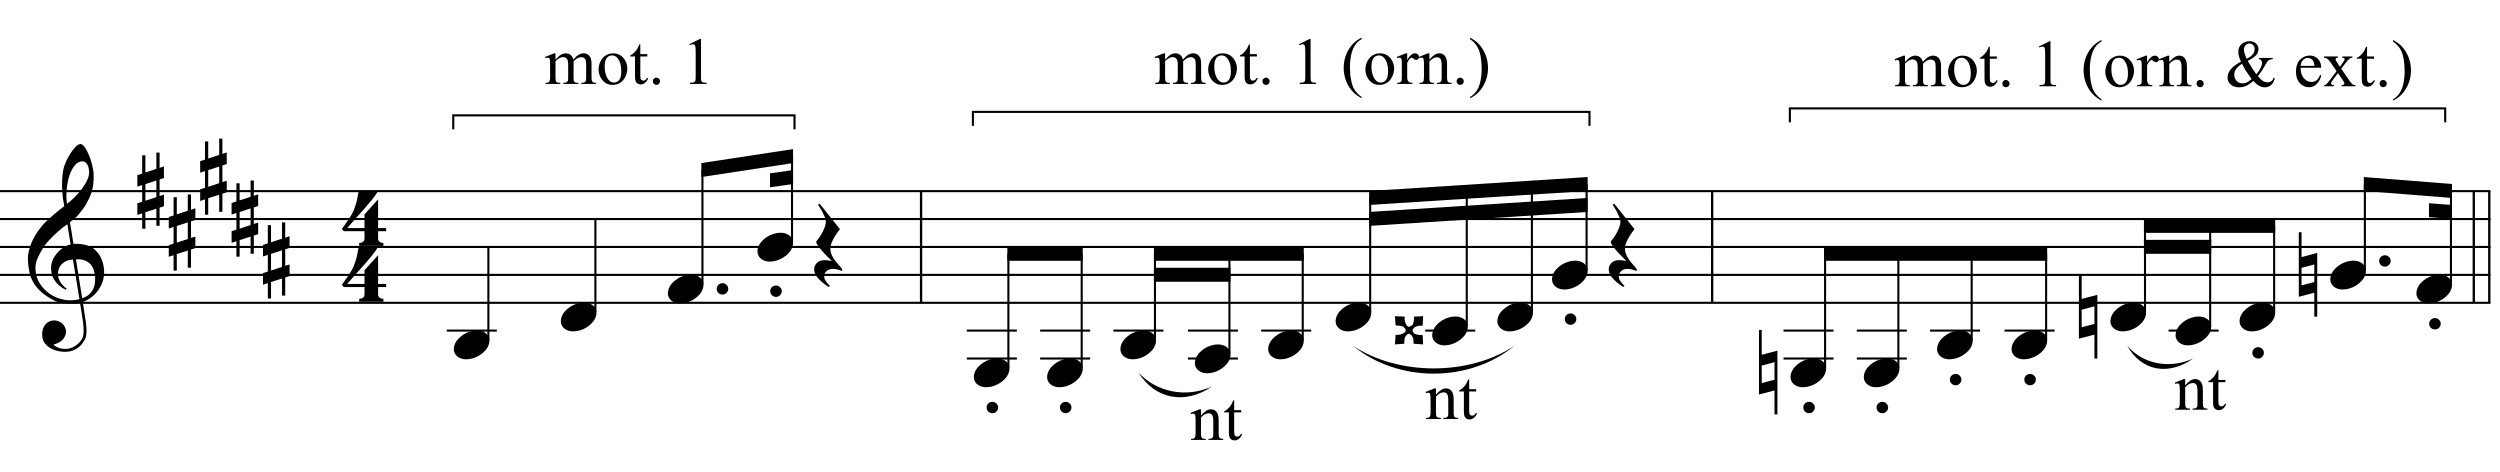 <?xml version="1.0" encoding="UTF-8"?>
<svg xmlns="http://www.w3.org/2000/svg" xmlns:xlink="http://www.w3.org/1999/xlink" width="413pt" height="78pt" viewBox="0 0 413 78" version="1.1">
<defs>
<g>
<symbol overflow="visible" id="glyph0-0">
<path style="stroke:none;" d=""/>
</symbol>
<symbol overflow="visible" id="glyph0-1">
<path style="stroke:none;" d="M 8.594 4.656 C 8.25 4.719 7.883 4.754 7.5 4.766 C 7.113 4.773 6.734 4.766 6.359 4.734 C 5.992 4.703 5.656 4.656 5.344 4.594 C 5.031 4.539 4.773 4.469 4.578 4.375 C 3.629 3.914 2.863 3.43 2.281 2.922 C 1.695 2.41 1.242 1.879 0.922 1.328 C 0.598 0.773 0.375 0.207 0.25 -0.375 C 0.125 -0.957 0.039 -1.547 0 -2.141 C -0.051 -2.773 0.004 -3.41 0.172 -4.047 C 0.336 -4.691 0.566 -5.305 0.859 -5.891 C 1.148 -6.473 1.484 -7.008 1.859 -7.5 C 2.234 -8 2.609 -8.43 2.984 -8.797 C 3.43 -9.211 3.895 -9.629 4.375 -10.047 C 4.863 -10.461 5.398 -10.883 5.984 -11.312 C 5.961 -11.469 5.941 -11.609 5.922 -11.734 C 5.91 -11.859 5.891 -11.984 5.859 -12.109 C 5.836 -12.242 5.812 -12.391 5.781 -12.547 C 5.75 -12.703 5.727 -12.898 5.719 -13.141 C 5.719 -13.234 5.703 -13.41 5.672 -13.672 C 5.648 -13.941 5.633 -14.266 5.625 -14.641 C 5.625 -15.016 5.633 -15.441 5.656 -15.922 C 5.688 -16.398 5.75 -16.898 5.844 -17.422 C 5.906 -17.723 6.035 -18.109 6.234 -18.578 C 6.441 -19.055 6.68 -19.516 6.953 -19.953 C 7.234 -20.398 7.523 -20.785 7.828 -21.109 C 8.141 -21.43 8.43 -21.594 8.703 -21.594 C 8.836 -21.594 8.984 -21.508 9.141 -21.344 C 9.305 -21.176 9.469 -20.953 9.625 -20.672 C 9.781 -20.398 9.93 -20.086 10.078 -19.734 C 10.223 -19.379 10.348 -19.02 10.453 -18.656 C 10.566 -18.289 10.656 -17.926 10.719 -17.562 C 10.789 -17.207 10.832 -16.895 10.844 -16.625 C 10.863 -15.988 10.844 -15.426 10.781 -14.938 C 10.719 -14.445 10.625 -14.008 10.5 -13.625 C 10.375 -13.238 10.227 -12.879 10.062 -12.547 C 9.895 -12.223 9.723 -11.895 9.547 -11.562 C 9.348 -11.238 9.145 -10.945 8.938 -10.688 C 8.738 -10.438 8.535 -10.18 8.328 -9.922 C 8.098 -9.648 7.863 -9.426 7.625 -9.25 C 7.383 -9.07 7.148 -8.879 6.922 -8.672 C 7.035 -8.047 7.133 -7.477 7.219 -6.969 C 7.25 -6.75 7.281 -6.535 7.312 -6.328 C 7.352 -6.117 7.383 -5.926 7.406 -5.75 C 7.438 -5.57 7.461 -5.422 7.484 -5.297 C 7.516 -5.18 7.531 -5.113 7.531 -5.094 C 7.82 -5.125 8.125 -5.125 8.438 -5.094 C 8.75 -5.07 9.051 -5.031 9.344 -4.969 C 9.633 -4.906 9.895 -4.82 10.125 -4.719 C 10.352 -4.625 10.535 -4.535 10.672 -4.453 C 11.328 -3.953 11.797 -3.383 12.078 -2.75 C 12.359 -2.125 12.52 -1.477 12.562 -0.812 C 12.602 -0.289 12.562 0.227 12.438 0.75 C 12.312 1.27 12.102 1.766 11.812 2.234 C 11.531 2.711 11.156 3.148 10.688 3.547 C 10.227 3.941 9.688 4.266 9.062 4.516 C 9.133 5.023 9.203 5.492 9.266 5.922 C 9.328 6.297 9.379 6.656 9.422 7 C 9.473 7.352 9.516 7.598 9.547 7.734 C 9.648 8.473 9.688 9.078 9.656 9.547 C 9.633 10.023 9.547 10.41 9.391 10.703 C 9.254 10.953 9.098 11.191 8.922 11.422 C 8.742 11.648 8.531 11.859 8.281 12.047 C 8.039 12.234 7.754 12.391 7.422 12.516 C 7.098 12.641 6.727 12.711 6.312 12.734 C 5.988 12.754 5.602 12.723 5.156 12.641 C 4.719 12.566 4.297 12.426 3.891 12.219 C 3.484 12.02 3.133 11.75 2.844 11.406 C 2.551 11.062 2.383 10.633 2.344 10.125 C 2.32 9.832 2.336 9.535 2.391 9.234 C 2.453 8.93 2.562 8.66 2.719 8.422 C 2.875 8.18 3.078 7.977 3.328 7.812 C 3.578 7.656 3.891 7.566 4.266 7.547 C 4.484 7.535 4.707 7.566 4.938 7.641 C 5.164 7.723 5.379 7.836 5.578 7.984 C 5.773 8.141 5.93 8.328 6.047 8.547 C 6.172 8.766 6.25 9.004 6.281 9.266 C 6.312 9.723 6.164 10.16 5.844 10.578 C 5.531 11.004 4.988 11.32 4.219 11.531 C 4.344 11.707 4.578 11.867 4.922 12.016 C 5.266 12.172 5.695 12.25 6.219 12.25 C 6.758 12.25 7.281 12.086 7.781 11.766 C 8.281 11.453 8.664 11.055 8.938 10.578 C 9.102 10.254 9.188 9.836 9.188 9.328 C 9.188 8.816 9.156 8.301 9.094 7.781 C 9.07 7.695 9.035 7.484 8.984 7.141 C 8.93 6.805 8.879 6.457 8.828 6.094 C 8.766 5.656 8.688 5.176 8.594 4.656 Z M 8.984 -18.734 C 8.504 -18.734 8.082 -18.508 7.719 -18.062 C 7.352 -17.613 7.055 -17.039 6.828 -16.344 C 6.609 -15.656 6.461 -14.898 6.391 -14.078 C 6.316 -13.254 6.332 -12.461 6.438 -11.703 C 6.844 -12.004 7.266 -12.375 7.703 -12.812 C 8.148 -13.25 8.555 -13.711 8.922 -14.203 C 9.285 -14.703 9.582 -15.203 9.812 -15.703 C 10.039 -16.203 10.133 -16.68 10.094 -17.141 C 10.082 -17.285 10.055 -17.453 10.016 -17.641 C 9.984 -17.828 9.922 -18 9.828 -18.156 C 9.742 -18.312 9.633 -18.445 9.5 -18.562 C 9.363 -18.676 9.191 -18.734 8.984 -18.734 Z M 8.953 3.891 C 9.484 3.703 9.895 3.461 10.188 3.172 C 10.477 2.879 10.691 2.562 10.828 2.219 C 10.973 1.875 11.055 1.531 11.078 1.188 C 11.098 0.844 11.102 0.535 11.094 0.266 C 11.062 0.035 11.004 -0.238 10.922 -0.562 C 10.848 -0.895 10.703 -1.219 10.484 -1.531 C 10.266 -1.844 9.953 -2.098 9.547 -2.297 C 9.141 -2.504 8.598 -2.586 7.922 -2.547 Z M 7.438 -2.516 C 6.938 -2.484 6.52 -2.379 6.188 -2.203 C 5.863 -2.023 5.602 -1.812 5.406 -1.562 C 5.219 -1.312 5.086 -1.039 5.016 -0.75 C 4.953 -0.469 4.93 -0.219 4.953 0 C 4.961 0.219 5.008 0.441 5.094 0.672 C 5.176 0.91 5.285 1.129 5.422 1.328 C 5.566 1.535 5.723 1.723 5.891 1.891 C 6.055 2.055 6.227 2.18 6.406 2.266 C 6.375 2.297 6.348 2.316 6.328 2.328 C 6.316 2.348 6.301 2.375 6.281 2.406 C 6.25 2.426 6.227 2.445 6.219 2.469 C 5.832 2.289 5.492 2.07 5.203 1.812 C 4.922 1.562 4.738 1.379 4.656 1.266 C 4.52 1.086 4.398 0.922 4.297 0.766 C 4.203 0.617 4.125 0.461 4.062 0.297 C 4 0.141 3.945 -0.035 3.906 -0.234 C 3.863 -0.43 3.832 -0.664 3.812 -0.938 C 3.789 -1.195 3.812 -1.473 3.875 -1.766 C 3.938 -2.055 4.035 -2.348 4.172 -2.641 C 4.316 -2.93 4.504 -3.211 4.734 -3.484 C 4.961 -3.766 5.227 -4.031 5.531 -4.281 C 5.695 -4.406 5.844 -4.504 5.969 -4.578 C 6.094 -4.648 6.211 -4.711 6.328 -4.766 C 6.441 -4.828 6.555 -4.875 6.672 -4.906 C 6.785 -4.938 6.91 -4.969 7.047 -5 L 6.5 -8.344 C 6.352 -8.258 6.113 -8.086 5.781 -7.828 C 5.445 -7.566 5.082 -7.254 4.688 -6.891 C 4.289 -6.535 3.898 -6.148 3.516 -5.734 C 3.129 -5.328 2.812 -4.938 2.562 -4.562 C 2.125 -3.852 1.781 -3.203 1.531 -2.609 C 1.281 -2.023 1.188 -1.391 1.25 -0.703 C 1.301 0.078 1.539 0.801 1.969 1.469 C 2.395 2.133 2.938 2.695 3.594 3.156 C 4.258 3.613 5.016 3.93 5.859 4.109 C 6.711 4.285 7.594 4.266 8.5 4.047 C 8.312 2.828 8.133 1.738 7.969 0.781 C 7.895 0.375 7.828 -0.023 7.766 -0.422 C 7.703 -0.816 7.645 -1.164 7.594 -1.469 C 7.539 -1.781 7.5 -2.031 7.469 -2.219 C 7.445 -2.414 7.438 -2.516 7.438 -2.516 Z M 7.438 -2.516 "/>
</symbol>
<symbol overflow="visible" id="glyph0-2">
<path style="stroke:none;" d="M 1.328 -1.141 L 1.328 1.609 L 3.141 1.016 L 3.141 -1.734 Z M 0.797 -2.875 L 0.797 -5.891 L 1.328 -5.891 L 1.328 -3.062 L 3.141 -3.656 L 3.141 -6.344 L 3.672 -6.344 L 3.672 -3.812 L 4.391 -4.062 L 4.391 -2.141 L 3.672 -1.906 L 3.672 0.828 L 4.391 0.609 L 4.391 2.516 L 3.672 2.75 L 3.672 5.75 L 3.141 5.75 L 3.141 2.922 L 1.328 3.5 L 1.328 6.234 L 0.797 6.234 L 0.797 3.688 L 0 3.953 L 0 2.031 L 0.797 1.766 L 0.797 -0.984 L 0 -0.719 L 0 -2.625 Z M 0.797 -2.875 "/>
</symbol>
<symbol overflow="visible" id="glyph0-3">
<path style="stroke:none;" d="M 6.141 2.031 L 6.141 3.25 C 6.141 3.438 6.18 3.578 6.266 3.672 C 6.359 3.766 6.457 3.836 6.562 3.891 C 6.695 3.941 6.848 3.969 7.016 3.969 L 7.016 4.453 L 3.016 4.453 L 3.016 3.969 C 3.172 3.969 3.316 3.941 3.453 3.891 C 3.555 3.859 3.656 3.797 3.75 3.703 C 3.844 3.609 3.891 3.469 3.891 3.281 L 3.891 2.031 L 0.484 2.031 L 0.141 1.672 C 0.516 1.172 0.828 0.734 1.078 0.359 C 1.336 -0.016 1.555 -0.359 1.734 -0.672 C 1.922 -0.992 2.066 -1.297 2.172 -1.578 C 2.285 -1.859 2.383 -2.145 2.469 -2.438 C 2.562 -2.727 2.641 -3.051 2.703 -3.406 C 2.773 -3.758 2.852 -4.16 2.938 -4.609 L 6.125 -4.609 C 5.938 -4.254 5.648 -3.832 5.266 -3.344 C 4.879 -2.863 4.445 -2.348 3.969 -1.797 C 3.488 -1.254 2.988 -0.695 2.469 -0.125 C 1.957 0.445 1.477 0.992 1.031 1.516 L 3.891 1.516 L 3.891 -0.75 L 6.141 -3.234 L 6.141 1.516 L 7.469 1.516 L 7.469 2.031 Z M 6.141 2.031 "/>
</symbol>
<symbol overflow="visible" id="glyph0-4">
<path style="stroke:none;" d="M 0.141 0.016 C 0.266 -0.316 0.453 -0.625 0.703 -0.906 C 0.961 -1.188 1.254 -1.43 1.578 -1.641 C 1.91 -1.859 2.27 -2.023 2.656 -2.141 C 3.039 -2.266 3.426 -2.328 3.812 -2.328 C 4.207 -2.328 4.551 -2.258 4.844 -2.125 C 5.145 -2 5.379 -1.828 5.547 -1.609 C 5.723 -1.398 5.832 -1.148 5.875 -0.859 C 5.914 -0.566 5.875 -0.254 5.75 0.078 C 5.633 0.41 5.445 0.719 5.188 1 C 4.926 1.289 4.629 1.539 4.297 1.75 C 3.961 1.969 3.602 2.133 3.219 2.25 C 2.832 2.375 2.445 2.438 2.062 2.438 C 1.664 2.438 1.32 2.367 1.031 2.234 C 0.75 2.109 0.52 1.938 0.344 1.719 C 0.164 1.5 0.055 1.242 0.016 0.953 C -0.016 0.66 0.023 0.348 0.141 0.016 Z M 0.141 0.016 "/>
</symbol>
<symbol overflow="visible" id="glyph0-5">
<path style="stroke:none;" d="M 0.578 -0.375 C 0.578 -0.625 0.664 -0.836 0.844 -1.016 C 1.031 -1.203 1.258 -1.297 1.531 -1.297 C 1.801 -1.297 2.023 -1.203 2.203 -1.016 C 2.391 -0.836 2.484 -0.625 2.484 -0.375 C 2.484 -0.113 2.391 0.109 2.203 0.297 C 2.023 0.484 1.801 0.578 1.531 0.578 C 1.258 0.578 1.031 0.484 0.844 0.297 C 0.664 0.109 0.578 -0.113 0.578 -0.375 Z M 0.578 -0.375 "/>
</symbol>
<symbol overflow="visible" id="glyph0-6">
<path style="stroke:none;" d="M 4.75 4 C 4.426 3.863 4.141 3.77 3.891 3.719 C 3.648 3.664 3.43 3.641 3.234 3.641 C 2.836 3.641 2.5 3.754 2.219 3.984 C 1.945 4.223 1.812 4.555 1.812 4.984 C 1.812 5.117 1.852 5.27 1.938 5.438 C 2.031 5.613 2.141 5.773 2.266 5.922 C 2.398 6.098 2.562 6.27 2.75 6.438 L 2.531 6.625 C 2.125 6.375 1.754 6.102 1.422 5.812 C 1.141 5.562 0.867 5.281 0.609 4.969 C 0.359 4.656 0.211 4.328 0.172 3.984 C 0.129 3.773 0.133 3.566 0.188 3.359 C 0.25 3.148 0.344 2.961 0.469 2.797 C 0.602 2.629 0.77 2.492 0.969 2.391 C 1.164 2.285 1.395 2.223 1.656 2.203 C 1.758 2.203 1.879 2.203 2.016 2.203 C 2.148 2.211 2.281 2.223 2.406 2.234 C 2.539 2.254 2.664 2.273 2.781 2.297 C 2.895 2.316 2.988 2.332 3.062 2.344 C 2.176 1.477 1.508 0.766 1.062 0.203 C 0.613 -0.359 0.426 -0.727 0.5 -0.906 C 0.582 -1.008 0.711 -1.176 0.891 -1.406 C 1.066 -1.633 1.238 -1.898 1.406 -2.203 C 1.582 -2.516 1.738 -2.844 1.875 -3.188 C 2.008 -3.531 2.078 -3.867 2.078 -4.203 C 2.078 -4.41 2.008 -4.672 1.875 -4.984 C 1.738 -5.305 1.594 -5.613 1.438 -5.906 C 1.238 -6.238 1.023 -6.586 0.797 -6.953 L 1.047 -7.141 L 4.406 -2.922 C 4.102 -2.547 3.836 -2.172 3.609 -1.797 C 3.398 -1.473 3.219 -1.125 3.062 -0.75 C 2.906 -0.375 2.828 -0.02 2.828 0.312 C 2.828 0.551 2.859 0.773 2.922 0.984 C 2.992 1.203 3.078 1.406 3.172 1.594 C 3.273 1.781 3.383 1.957 3.5 2.125 C 3.625 2.289 3.738 2.438 3.844 2.562 C 3.883 2.633 3.961 2.727 4.078 2.844 C 4.191 2.969 4.297 3.086 4.391 3.203 C 4.492 3.316 4.582 3.422 4.656 3.516 C 4.738 3.617 4.781 3.68 4.781 3.703 Z M 4.75 4 "/>
</symbol>
<symbol overflow="visible" id="glyph0-7">
<path style="stroke:none;" d="M 2.438 -0.641 C 2.52 -0.68 2.617 -0.738 2.734 -0.812 C 2.859 -0.883 2.941 -0.969 2.984 -1.062 C 3.023 -1.176 3.055 -1.301 3.078 -1.438 C 3.109 -1.57 3.129 -1.703 3.141 -1.828 C 3.148 -1.953 3.156 -2.055 3.156 -2.141 C 3.156 -2.223 3.156 -2.281 3.156 -2.312 L 4.656 -2.375 L 4.578 -0.812 C 4.555 -0.82 4.414 -0.82 4.156 -0.812 C 3.906 -0.812 3.641 -0.742 3.359 -0.609 C 3.211 -0.535 3.125 -0.461 3.094 -0.391 C 3.07 -0.328 3.016 -0.242 2.922 -0.141 L 2.922 0.125 C 2.961 0.195 3.02 0.281 3.094 0.375 C 3.164 0.469 3.254 0.535 3.359 0.578 C 3.473 0.617 3.594 0.648 3.719 0.672 C 3.844 0.703 3.969 0.719 4.094 0.719 C 4.219 0.727 4.32 0.734 4.406 0.734 C 4.5 0.734 4.555 0.734 4.578 0.734 L 4.656 2.281 L 3.078 2.172 C 3.066 2.023 3.062 1.906 3.062 1.812 C 3.062 1.719 3.062 1.633 3.062 1.562 C 3.062 1.488 3.047 1.41 3.016 1.328 C 2.992 1.254 2.953 1.148 2.891 1.016 C 2.816 0.867 2.75 0.773 2.688 0.734 C 2.633 0.691 2.551 0.625 2.438 0.531 L 2.172 0.531 C 2.098 0.582 2.016 0.648 1.922 0.734 C 1.836 0.828 1.77 0.922 1.719 1.016 C 1.664 1.109 1.625 1.219 1.594 1.344 C 1.57 1.477 1.555 1.602 1.547 1.719 C 1.547 1.844 1.547 1.945 1.547 2.031 C 1.547 2.113 1.547 2.16 1.547 2.172 L 0 2.281 L 0.109 0.703 C 0.129 0.711 0.258 0.711 0.5 0.703 C 0.75 0.703 1.016 0.633 1.297 0.5 C 1.43 0.438 1.52 0.383 1.562 0.344 C 1.613 0.301 1.68 0.227 1.766 0.125 L 1.766 -0.141 C 1.734 -0.223 1.672 -0.32 1.578 -0.438 C 1.484 -0.562 1.391 -0.645 1.297 -0.688 C 1.18 -0.727 1.055 -0.758 0.922 -0.781 C 0.797 -0.812 0.676 -0.828 0.562 -0.828 C 0.445 -0.836 0.344 -0.844 0.25 -0.844 C 0.164 -0.844 0.117 -0.844 0.109 -0.844 L 0 -2.375 L 1.609 -2.312 C 1.598 -2.281 1.594 -2.145 1.594 -1.906 C 1.594 -1.664 1.66 -1.406 1.797 -1.125 C 1.867 -0.977 1.922 -0.883 1.953 -0.844 C 1.992 -0.801 2.066 -0.734 2.172 -0.641 Z M 2.438 -0.641 "/>
</symbol>
<symbol overflow="visible" id="glyph0-8">
<path style="stroke:none;" d="M 0.438 -1.141 L 0.438 1.75 L 2.547 1.203 L 2.547 -1.703 Z M 3.031 -3.609 L 3.031 6.922 L 2.547 6.922 L 2.547 2.969 L -0.016 3.641 L -0.016 -7.031 L 0.438 -7.031 L 0.438 -2.922 Z M 3.031 -3.609 "/>
</symbol>
<symbol overflow="visible" id="glyph1-0">
<path style="stroke:none;" d="M 1.531 0 L 1.531 -6.875 L 7.031 -6.875 L 7.031 0 Z M 1.703 -0.172 L 6.859 -0.172 L 6.859 -6.703 L 1.703 -6.703 Z M 1.703 -0.172 "/>
</symbol>
<symbol overflow="visible" id="glyph1-1">
<path style="stroke:none;" d="M 1.812 -4.016 C 2.164 -4.379 2.375 -4.586 2.438 -4.641 C 2.602 -4.773 2.773 -4.879 2.953 -4.953 C 3.141 -5.023 3.328 -5.062 3.516 -5.062 C 3.816 -5.062 4.078 -4.973 4.297 -4.797 C 4.523 -4.617 4.676 -4.359 4.75 -4.016 C 5.125 -4.441 5.438 -4.723 5.688 -4.859 C 5.938 -4.992 6.195 -5.062 6.469 -5.062 C 6.727 -5.062 6.957 -4.992 7.156 -4.859 C 7.363 -4.723 7.531 -4.504 7.656 -4.203 C 7.727 -3.992 7.766 -3.672 7.766 -3.234 L 7.766 -1.109 C 7.766 -0.805 7.789 -0.598 7.844 -0.484 C 7.875 -0.398 7.938 -0.328 8.031 -0.266 C 8.133 -0.211 8.297 -0.188 8.516 -0.188 L 8.516 0 L 6.078 0 L 6.078 -0.188 L 6.188 -0.188 C 6.395 -0.188 6.555 -0.227 6.672 -0.312 C 6.754 -0.375 6.816 -0.469 6.859 -0.594 C 6.867 -0.656 6.875 -0.828 6.875 -1.109 L 6.875 -3.234 C 6.875 -3.629 6.828 -3.91 6.734 -4.078 C 6.586 -4.305 6.363 -4.422 6.062 -4.422 C 5.875 -4.422 5.68 -4.375 5.484 -4.281 C 5.297 -4.188 5.066 -4.008 4.797 -3.75 L 4.781 -3.688 L 4.797 -3.453 L 4.797 -1.109 C 4.797 -0.773 4.812 -0.566 4.844 -0.484 C 4.883 -0.398 4.957 -0.328 5.062 -0.266 C 5.164 -0.211 5.344 -0.188 5.594 -0.188 L 5.594 0 L 3.109 0 L 3.109 -0.188 C 3.379 -0.188 3.562 -0.219 3.656 -0.281 C 3.758 -0.352 3.832 -0.453 3.875 -0.578 C 3.895 -0.641 3.906 -0.816 3.906 -1.109 L 3.906 -3.234 C 3.906 -3.629 3.848 -3.914 3.734 -4.094 C 3.566 -4.32 3.344 -4.438 3.062 -4.438 C 2.875 -4.438 2.688 -4.383 2.5 -4.281 C 2.195 -4.125 1.969 -3.945 1.812 -3.75 L 1.812 -1.109 C 1.812 -0.785 1.832 -0.578 1.875 -0.484 C 1.914 -0.391 1.977 -0.316 2.062 -0.266 C 2.156 -0.211 2.336 -0.188 2.609 -0.188 L 2.609 0 L 0.172 0 L 0.172 -0.188 C 0.398 -0.188 0.555 -0.211 0.641 -0.266 C 0.734 -0.316 0.801 -0.395 0.844 -0.5 C 0.895 -0.602 0.922 -0.805 0.922 -1.109 L 0.922 -2.984 C 0.922 -3.523 0.906 -3.879 0.875 -4.047 C 0.844 -4.16 0.801 -4.238 0.75 -4.281 C 0.695 -4.32 0.625 -4.344 0.531 -4.344 C 0.426 -4.344 0.305 -4.316 0.172 -4.266 L 0.094 -4.469 L 1.578 -5.062 L 1.812 -5.062 Z M 1.812 -4.016 "/>
</symbol>
<symbol overflow="visible" id="glyph1-2">
<path style="stroke:none;" d="M 2.75 -5.062 C 3.5 -5.062 4.098 -4.781 4.547 -4.219 C 4.93 -3.727 5.125 -3.172 5.125 -2.547 C 5.125 -2.109 5.016 -1.66 4.797 -1.203 C 4.586 -0.754 4.297 -0.414 3.922 -0.188 C 3.555 0.039 3.145 0.156 2.688 0.156 C 1.945 0.156 1.359 -0.141 0.922 -0.734 C 0.555 -1.234 0.375 -1.789 0.375 -2.406 C 0.375 -2.863 0.484 -3.312 0.703 -3.75 C 0.93 -4.195 1.227 -4.523 1.594 -4.734 C 1.957 -4.953 2.344 -5.062 2.75 -5.062 Z M 2.578 -4.719 C 2.391 -4.719 2.195 -4.66 2 -4.547 C 1.812 -4.43 1.66 -4.234 1.547 -3.953 C 1.43 -3.672 1.375 -3.305 1.375 -2.859 C 1.375 -2.141 1.516 -1.52 1.797 -1 C 2.078 -0.488 2.453 -0.234 2.922 -0.234 C 3.266 -0.234 3.551 -0.375 3.781 -0.656 C 4.008 -0.945 4.125 -1.441 4.125 -2.141 C 4.125 -3.016 3.938 -3.703 3.562 -4.203 C 3.301 -4.547 2.973 -4.719 2.578 -4.719 Z M 2.578 -4.719 "/>
</symbol>
<symbol overflow="visible" id="glyph1-3">
<path style="stroke:none;" d="M 1.766 -6.531 L 1.766 -4.922 L 2.922 -4.922 L 2.922 -4.547 L 1.766 -4.547 L 1.766 -1.359 C 1.766 -1.035 1.812 -0.816 1.906 -0.703 C 2 -0.598 2.117 -0.547 2.266 -0.547 C 2.379 -0.547 2.488 -0.582 2.594 -0.656 C 2.707 -0.727 2.797 -0.836 2.859 -0.984 L 3.078 -0.984 C 2.953 -0.629 2.773 -0.363 2.547 -0.188 C 2.316 -0.008 2.078 0.078 1.828 0.078 C 1.66 0.078 1.5 0.035 1.344 -0.047 C 1.188 -0.141 1.07 -0.27 1 -0.438 C 0.926 -0.613 0.891 -0.879 0.891 -1.234 L 0.891 -4.547 L 0.109 -4.547 L 0.109 -4.719 C 0.305 -4.801 0.504 -4.938 0.703 -5.125 C 0.91 -5.312 1.098 -5.535 1.266 -5.797 C 1.348 -5.93 1.461 -6.176 1.609 -6.531 Z M 1.766 -6.531 "/>
</symbol>
<symbol overflow="visible" id="glyph1-4">
<path style="stroke:none;" d="M 1.375 -1.047 C 1.539 -1.047 1.68 -0.984 1.797 -0.859 C 1.91 -0.742 1.969 -0.609 1.969 -0.453 C 1.969 -0.285 1.91 -0.141 1.797 -0.016 C 1.68 0.098 1.539 0.156 1.375 0.156 C 1.207 0.156 1.066 0.098 0.953 -0.016 C 0.836 -0.141 0.781 -0.285 0.781 -0.453 C 0.781 -0.617 0.836 -0.758 0.953 -0.875 C 1.066 -0.988 1.207 -1.047 1.375 -1.047 Z M 1.375 -1.047 "/>
</symbol>
<symbol overflow="visible" id="glyph1-5">
<path style="stroke:none;" d=""/>
</symbol>
<symbol overflow="visible" id="glyph1-6">
<path style="stroke:none;" d="M 1.297 -6.562 L 3.062 -7.438 L 3.234 -7.438 L 3.234 -1.281 C 3.234 -0.875 3.25 -0.617 3.281 -0.516 C 3.32 -0.422 3.395 -0.344 3.5 -0.281 C 3.602 -0.227 3.82 -0.203 4.156 -0.203 L 4.156 0 L 1.422 0 L 1.422 -0.203 C 1.766 -0.203 1.984 -0.227 2.078 -0.281 C 2.18 -0.332 2.254 -0.398 2.297 -0.484 C 2.336 -0.578 2.359 -0.844 2.359 -1.281 L 2.359 -5.219 C 2.359 -5.75 2.336 -6.086 2.297 -6.234 C 2.273 -6.348 2.227 -6.43 2.156 -6.484 C 2.094 -6.535 2.016 -6.562 1.922 -6.562 C 1.785 -6.562 1.602 -6.508 1.375 -6.406 Z M 1.297 -6.562 "/>
</symbol>
<symbol overflow="visible" id="glyph1-7">
<path style="stroke:none;" d="M 1.781 -4.016 C 2.352 -4.711 2.898 -5.062 3.422 -5.062 C 3.691 -5.062 3.922 -4.992 4.109 -4.859 C 4.305 -4.723 4.461 -4.504 4.578 -4.203 C 4.66 -3.984 4.703 -3.656 4.703 -3.219 L 4.703 -1.109 C 4.703 -0.797 4.727 -0.586 4.781 -0.484 C 4.812 -0.391 4.867 -0.316 4.953 -0.266 C 5.047 -0.211 5.211 -0.188 5.453 -0.188 L 5.453 0 L 3.016 0 L 3.016 -0.188 L 3.125 -0.188 C 3.352 -0.188 3.508 -0.223 3.594 -0.297 C 3.688 -0.367 3.754 -0.473 3.797 -0.609 C 3.805 -0.66 3.812 -0.828 3.812 -1.109 L 3.812 -3.125 C 3.812 -3.57 3.754 -3.895 3.641 -4.094 C 3.523 -4.301 3.328 -4.406 3.047 -4.406 C 2.617 -4.406 2.195 -4.172 1.781 -3.703 L 1.781 -1.109 C 1.781 -0.773 1.801 -0.57 1.844 -0.5 C 1.883 -0.395 1.945 -0.316 2.031 -0.266 C 2.125 -0.211 2.305 -0.188 2.578 -0.188 L 2.578 0 L 0.141 0 L 0.141 -0.188 L 0.25 -0.188 C 0.5 -0.188 0.664 -0.25 0.75 -0.375 C 0.844 -0.508 0.891 -0.754 0.891 -1.109 L 0.891 -2.938 C 0.891 -3.531 0.875 -3.891 0.844 -4.016 C 0.82 -4.148 0.781 -4.238 0.719 -4.281 C 0.664 -4.32 0.594 -4.344 0.5 -4.344 C 0.406 -4.344 0.285 -4.316 0.141 -4.266 L 0.062 -4.469 L 1.547 -5.062 L 1.781 -5.062 Z M 1.781 -4.016 "/>
</symbol>
<symbol overflow="visible" id="glyph1-8">
<path style="stroke:none;" d="M 3.422 2.156 L 3.422 2.359 C 2.879 2.078 2.426 1.754 2.062 1.391 C 1.551 0.879 1.156 0.27 0.875 -0.438 C 0.594 -1.145 0.453 -1.879 0.453 -2.641 C 0.453 -3.742 0.723 -4.754 1.266 -5.672 C 1.816 -6.586 2.535 -7.242 3.422 -7.641 L 3.422 -7.406 C 2.973 -7.164 2.609 -6.832 2.328 -6.406 C 2.047 -5.988 1.832 -5.453 1.688 -4.797 C 1.551 -4.148 1.484 -3.477 1.484 -2.781 C 1.484 -2.008 1.547 -1.312 1.672 -0.688 C 1.766 -0.195 1.875 0.195 2 0.5 C 2.133 0.801 2.312 1.086 2.531 1.359 C 2.758 1.641 3.055 1.906 3.422 2.156 Z M 3.422 2.156 "/>
</symbol>
<symbol overflow="visible" id="glyph1-9">
<path style="stroke:none;" d="M 1.781 -5.062 L 1.781 -3.953 C 2.195 -4.691 2.617 -5.062 3.047 -5.062 C 3.242 -5.062 3.406 -5 3.531 -4.875 C 3.664 -4.758 3.734 -4.625 3.734 -4.469 C 3.734 -4.332 3.688 -4.211 3.594 -4.109 C 3.5 -4.016 3.391 -3.969 3.266 -3.969 C 3.141 -3.969 3 -4.031 2.844 -4.156 C 2.688 -4.281 2.57 -4.344 2.5 -4.344 C 2.426 -4.344 2.352 -4.305 2.281 -4.234 C 2.125 -4.086 1.957 -3.844 1.781 -3.5 L 1.781 -1.156 C 1.781 -0.875 1.816 -0.664 1.891 -0.531 C 1.93 -0.438 2.008 -0.352 2.125 -0.281 C 2.25 -0.219 2.422 -0.188 2.641 -0.188 L 2.641 0 L 0.125 0 L 0.125 -0.188 C 0.375 -0.188 0.562 -0.227 0.688 -0.312 C 0.77 -0.363 0.832 -0.453 0.875 -0.578 C 0.883 -0.641 0.891 -0.816 0.891 -1.109 L 0.891 -3.016 C 0.891 -3.586 0.879 -3.926 0.859 -4.031 C 0.836 -4.145 0.797 -4.223 0.734 -4.266 C 0.672 -4.316 0.594 -4.344 0.5 -4.344 C 0.383 -4.344 0.258 -4.316 0.125 -4.266 L 0.062 -4.469 L 1.562 -5.062 Z M 1.781 -5.062 "/>
</symbol>
<symbol overflow="visible" id="glyph1-10">
<path style="stroke:none;" d="M 0.25 -7.406 L 0.25 -7.641 C 0.789 -7.367 1.242 -7.051 1.609 -6.688 C 2.117 -6.164 2.516 -5.551 2.797 -4.844 C 3.078 -4.145 3.219 -3.41 3.219 -2.641 C 3.219 -1.535 2.941 -0.523 2.391 0.391 C 1.848 1.305 1.133 1.961 0.25 2.359 L 0.25 2.156 C 0.688 1.906 1.047 1.566 1.328 1.141 C 1.617 0.723 1.832 0.191 1.969 -0.453 C 2.102 -1.098 2.172 -1.773 2.172 -2.484 C 2.172 -3.242 2.113 -3.941 2 -4.578 C 1.906 -5.066 1.789 -5.457 1.656 -5.75 C 1.531 -6.051 1.352 -6.336 1.125 -6.609 C 0.906 -6.891 0.613 -7.156 0.25 -7.406 Z M 0.25 -7.406 "/>
</symbol>
<symbol overflow="visible" id="glyph1-11">
<path style="stroke:none;" d="M 5.609 -4.688 L 7.875 -4.688 L 7.875 -4.484 C 7.562 -4.461 7.328 -4.395 7.172 -4.281 C 7.023 -4.164 6.797 -3.82 6.484 -3.25 C 6.172 -2.688 5.816 -2.16 5.422 -1.672 C 5.734 -1.297 6.016 -1.031 6.266 -0.875 C 6.523 -0.727 6.781 -0.656 7.031 -0.656 C 7.281 -0.656 7.488 -0.723 7.656 -0.859 C 7.832 -0.992 7.957 -1.191 8.031 -1.453 L 8.219 -1.312 C 8.094 -0.801 7.879 -0.426 7.578 -0.188 C 7.285 0.051 6.945 0.172 6.562 0.172 C 6.27 0.172 5.969 0.094 5.656 -0.062 C 5.352 -0.227 5.023 -0.5 4.672 -0.875 C 4.223 -0.488 3.82 -0.219 3.469 -0.062 C 3.113 0.094 2.734 0.172 2.328 0.172 C 1.734 0.172 1.266 0.016 0.922 -0.297 C 0.578 -0.617 0.406 -1 0.406 -1.438 C 0.406 -1.863 0.562 -2.289 0.875 -2.719 C 1.188 -3.156 1.77 -3.609 2.625 -4.078 C 2.457 -4.441 2.344 -4.742 2.281 -4.984 C 2.219 -5.223 2.188 -5.453 2.188 -5.672 C 2.188 -6.285 2.414 -6.754 2.875 -7.078 C 3.219 -7.328 3.613 -7.453 4.062 -7.453 C 4.488 -7.453 4.836 -7.32 5.109 -7.062 C 5.379 -6.812 5.516 -6.504 5.516 -6.141 C 5.516 -5.754 5.383 -5.414 5.125 -5.125 C 4.863 -4.844 4.406 -4.535 3.75 -4.203 C 4.195 -3.391 4.672 -2.648 5.172 -1.984 C 5.797 -2.734 6.109 -3.363 6.109 -3.875 C 6.109 -4.039 6.055 -4.188 5.953 -4.312 C 5.867 -4.414 5.754 -4.473 5.609 -4.484 Z M 3.562 -4.547 C 4.008 -4.754 4.344 -4.992 4.562 -5.266 C 4.781 -5.535 4.891 -5.836 4.891 -6.172 C 4.891 -6.422 4.805 -6.629 4.641 -6.797 C 4.484 -6.973 4.289 -7.062 4.062 -7.062 C 3.75 -7.062 3.508 -6.953 3.344 -6.734 C 3.188 -6.516 3.109 -6.301 3.109 -6.094 C 3.109 -5.914 3.141 -5.719 3.203 -5.5 C 3.266 -5.289 3.383 -4.973 3.562 -4.547 Z M 4.391 -1.188 C 3.922 -1.832 3.594 -2.301 3.406 -2.594 C 3.227 -2.895 3.031 -3.27 2.812 -3.719 C 2.383 -3.469 2.062 -3.191 1.844 -2.891 C 1.625 -2.598 1.516 -2.273 1.516 -1.922 C 1.516 -1.547 1.633 -1.211 1.875 -0.922 C 2.125 -0.629 2.461 -0.484 2.891 -0.484 C 3.109 -0.484 3.32 -0.523 3.531 -0.609 C 3.738 -0.703 4.023 -0.895 4.391 -1.188 Z M 4.391 -1.188 "/>
</symbol>
<symbol overflow="visible" id="glyph1-12">
<path style="stroke:none;" d="M 1.172 -3.062 C 1.172 -2.332 1.348 -1.758 1.703 -1.344 C 2.055 -0.926 2.477 -0.719 2.969 -0.719 C 3.289 -0.719 3.566 -0.805 3.797 -0.984 C 4.035 -1.16 4.238 -1.469 4.406 -1.906 L 4.578 -1.797 C 4.492 -1.305 4.27 -0.859 3.906 -0.453 C 3.551 -0.047 3.102 0.156 2.562 0.156 C 1.969 0.156 1.457 -0.07 1.031 -0.531 C 0.613 -1 0.406 -1.617 0.406 -2.391 C 0.406 -3.234 0.617 -3.891 1.047 -4.359 C 1.484 -4.836 2.031 -5.078 2.688 -5.078 C 3.227 -5.078 3.676 -4.895 4.031 -4.531 C 4.395 -4.164 4.578 -3.676 4.578 -3.062 Z M 1.172 -3.375 L 3.453 -3.375 C 3.43 -3.688 3.391 -3.91 3.328 -4.047 C 3.242 -4.242 3.113 -4.398 2.938 -4.516 C 2.758 -4.629 2.57 -4.688 2.375 -4.688 C 2.082 -4.688 1.816 -4.57 1.578 -4.344 C 1.348 -4.113 1.211 -3.789 1.172 -3.375 Z M 1.172 -3.375 "/>
</symbol>
<symbol overflow="visible" id="glyph1-13">
<path style="stroke:none;" d="M 0.141 -4.922 L 2.453 -4.922 L 2.453 -4.719 C 2.305 -4.719 2.203 -4.691 2.141 -4.641 C 2.086 -4.598 2.062 -4.535 2.062 -4.453 C 2.062 -4.359 2.125 -4.223 2.25 -4.047 C 2.289 -3.992 2.348 -3.906 2.422 -3.781 L 2.781 -3.219 L 3.188 -3.781 C 3.438 -4.133 3.562 -4.359 3.562 -4.453 C 3.562 -4.523 3.531 -4.586 3.469 -4.641 C 3.414 -4.691 3.32 -4.719 3.188 -4.719 L 3.188 -4.922 L 4.844 -4.922 L 4.844 -4.719 C 4.664 -4.707 4.516 -4.66 4.391 -4.578 C 4.211 -4.453 3.973 -4.188 3.672 -3.781 L 3 -2.891 L 4.219 -1.125 C 4.52 -0.688 4.734 -0.422 4.859 -0.328 C 4.992 -0.242 5.16 -0.195 5.359 -0.188 L 5.359 0 L 3.047 0 L 3.047 -0.188 C 3.203 -0.188 3.328 -0.223 3.422 -0.297 C 3.492 -0.348 3.531 -0.414 3.531 -0.5 C 3.531 -0.582 3.414 -0.789 3.188 -1.125 L 2.453 -2.172 L 1.672 -1.125 C 1.43 -0.801 1.312 -0.609 1.312 -0.547 C 1.312 -0.453 1.348 -0.367 1.422 -0.297 C 1.504 -0.234 1.625 -0.195 1.781 -0.188 L 1.781 0 L 0.188 0 L 0.188 -0.188 C 0.312 -0.207 0.422 -0.254 0.516 -0.328 C 0.648 -0.43 0.879 -0.695 1.203 -1.125 L 2.234 -2.5 L 1.312 -3.844 C 1.039 -4.227 0.832 -4.469 0.688 -4.562 C 0.539 -4.664 0.359 -4.719 0.141 -4.719 Z M 0.141 -4.922 "/>
</symbol>
</g>
</defs>
<g id="surface1">
<rect x="0" y="0" width="413" height="78" style="fill:rgb(100%,100%,100%);fill-opacity:1;stroke:none;"/>
<g style="fill:rgb(0%,0%,0%);fill-opacity:1;">
  <use xlink:href="#glyph0-1" x="4.625" y="45.389"/>
</g>
<g style="fill:rgb(0%,0%,0%);fill-opacity:1;">
  <use xlink:href="#glyph0-2" x="22.691" y="31.552"/>
</g>
<g style="fill:rgb(0%,0%,0%);fill-opacity:1;">
  <use xlink:href="#glyph0-2" x="27.88" y="38.47"/>
</g>
<g style="fill:rgb(0%,0%,0%);fill-opacity:1;">
  <use xlink:href="#glyph0-2" x="33.069" y="29.245"/>
</g>
<g style="fill:rgb(0%,0%,0%);fill-opacity:1;">
  <use xlink:href="#glyph0-2" x="38.258" y="36.164"/>
</g>
<g style="fill:rgb(0%,0%,0%);fill-opacity:1;">
  <use xlink:href="#glyph0-2" x="43.447" y="43.083"/>
</g>
<g style="fill:rgb(0%,0%,0%);fill-opacity:1;">
  <use xlink:href="#glyph0-3" x="56.323" y="45.389"/>
</g>
<g style="fill:rgb(0%,0%,0%);fill-opacity:1;">
  <use xlink:href="#glyph0-3" x="56.323" y="36.164"/>
</g>
<path style="fill:none;stroke-width:0.384;stroke-linecap:butt;stroke-linejoin:miter;stroke:rgb(0%,0%,0%);stroke-opacity:1;stroke-miterlimit:10;" d="M 316.66 205.426 L 316.66 186.977 " transform="matrix(1,0,0,-1,-164.5,237)"/>
<path style="fill:none;stroke-width:0.384;stroke-linecap:butt;stroke-linejoin:miter;stroke:rgb(0%,0%,0%);stroke-opacity:1;stroke-miterlimit:10;" d="M 447.348 205.426 L 447.348 186.977 " transform="matrix(1,0,0,-1,-164.5,237)"/>
<path style="fill:none;stroke-width:0.384;stroke-linecap:butt;stroke-linejoin:miter;stroke:rgb(0%,0%,0%);stroke-opacity:1;stroke-miterlimit:10;" d="M 575.73 205.426 L 575.73 186.977 " transform="matrix(1,0,0,-1,-164.5,237)"/>
<path style="fill:none;stroke-width:0.384;stroke-linecap:butt;stroke-linejoin:miter;stroke:rgb(0%,0%,0%);stroke-opacity:1;stroke-miterlimit:10;" d="M 573.168 205.426 L 573.168 186.977 " transform="matrix(1,0,0,-1,-164.5,237)"/>
<path style="fill:none;stroke-width:0.347;stroke-linecap:butt;stroke-linejoin:miter;stroke:rgb(0%,0%,0%);stroke-opacity:1;stroke-miterlimit:10;" d="M 164 205.426 L 575.922 205.426 " transform="matrix(1,0,0,-1,-164.5,237)"/>
<path style="fill:none;stroke-width:0.347;stroke-linecap:butt;stroke-linejoin:miter;stroke:rgb(0%,0%,0%);stroke-opacity:1;stroke-miterlimit:10;" d="M 164 200.816 L 575.922 200.816 " transform="matrix(1,0,0,-1,-164.5,237)"/>
<path style="fill:none;stroke-width:0.347;stroke-linecap:butt;stroke-linejoin:miter;stroke:rgb(0%,0%,0%);stroke-opacity:1;stroke-miterlimit:10;" d="M 164 196.203 L 575.922 196.203 " transform="matrix(1,0,0,-1,-164.5,237)"/>
<path style="fill:none;stroke-width:0.347;stroke-linecap:butt;stroke-linejoin:miter;stroke:rgb(0%,0%,0%);stroke-opacity:1;stroke-miterlimit:10;" d="M 164 191.59 L 575.922 191.59 " transform="matrix(1,0,0,-1,-164.5,237)"/>
<path style="fill:none;stroke-width:0.347;stroke-linecap:butt;stroke-linejoin:miter;stroke:rgb(0%,0%,0%);stroke-opacity:1;stroke-miterlimit:10;" d="M 164 186.977 L 575.922 186.977 " transform="matrix(1,0,0,-1,-164.5,237)"/>
<path style="fill:none;stroke-width:0.345;stroke-linecap:butt;stroke-linejoin:miter;stroke:rgb(0%,0%,0%);stroke-opacity:1;stroke-miterlimit:10;" d="M 239.379 215.633 L 239.379 217.941 L 295.754 217.941 L 295.754 215.633 " transform="matrix(1,0,0,-1,-164.5,237)"/>
<path style="fill:none;stroke-width:0.345;stroke-linecap:butt;stroke-linejoin:miter;stroke:rgb(0%,0%,0%);stroke-opacity:1;stroke-miterlimit:10;" d="M 325.223 216.211 L 325.223 218.516 L 427.082 218.516 L 427.082 216.211 " transform="matrix(1,0,0,-1,-164.5,237)"/>
<path style="fill:none;stroke-width:0.345;stroke-linecap:butt;stroke-linejoin:miter;stroke:rgb(0%,0%,0%);stroke-opacity:1;stroke-miterlimit:10;" d="M 460.184 216.789 L 460.184 219.094 L 568.449 219.094 L 568.449 216.789 " transform="matrix(1,0,0,-1,-164.5,237)"/>
<path style="fill:none;stroke-width:0.345;stroke-linecap:butt;stroke-linejoin:miter;stroke:rgb(0%,0%,0%);stroke-opacity:1;stroke-miterlimit:10;" d="M 245.18 180.848 L 245.18 196.223 " transform="matrix(1,0,0,-1,-164.5,237)"/>
<path style="fill:none;stroke-width:0.345;stroke-linecap:butt;stroke-linejoin:miter;stroke:rgb(0%,0%,0%);stroke-opacity:1;stroke-miterlimit:10;" d="M 238.312 182.387 L 246.578 182.387 " transform="matrix(1,0,0,-1,-164.5,237)"/>
<g style="fill:rgb(0%,0%,0%);fill-opacity:1;">
  <use xlink:href="#glyph0-4" x="74.966" y="56.92"/>
</g>
<path style="fill:none;stroke-width:0.345;stroke-linecap:butt;stroke-linejoin:miter;stroke:rgb(0%,0%,0%);stroke-opacity:1;stroke-miterlimit:10;" d="M 262.859 185.461 L 262.859 200.836 " transform="matrix(1,0,0,-1,-164.5,237)"/>
<g style="fill:rgb(0%,0%,0%);fill-opacity:1;">
  <use xlink:href="#glyph0-4" x="92.647" y="52.308"/>
</g>
<g style="fill:rgb(0%,0%,0%);fill-opacity:1;">
  <use xlink:href="#glyph0-5" x="117.823" y="48.08"/>
</g>
<g style="fill:rgb(0%,0%,0%);fill-opacity:1;">
  <use xlink:href="#glyph0-4" x="110.328" y="47.695"/>
</g>
<path style="fill:none;stroke-width:0.345;stroke-linecap:butt;stroke-linejoin:miter;stroke:rgb(0%,0%,0%);stroke-opacity:1;stroke-miterlimit:10;" d="M 280.543 190.074 L 280.543 208.906 " transform="matrix(1,0,0,-1,-164.5,237)"/>
<g style="fill:rgb(0%,0%,0%);fill-opacity:1;">
  <use xlink:href="#glyph0-4" x="125.127" y="40.777"/>
</g>
<path style="fill:none;stroke-width:0.345;stroke-linecap:butt;stroke-linejoin:miter;stroke:rgb(0%,0%,0%);stroke-opacity:1;stroke-miterlimit:10;" d="M 295.34 196.992 L 295.34 211.215 " transform="matrix(1,0,0,-1,-164.5,237)"/>
<g style="fill:rgb(0%,0%,0%);fill-opacity:1;">
  <use xlink:href="#glyph0-5" x="126.664" y="48.464"/>
</g>
<path style=" stroke:none;fill-rule:nonzero;fill:rgb(0%,0%,0%);fill-opacity:1;" d="M 131.012 24.633 L 115.867 26.938 L 115.867 29.246 L 131.012 26.938 "/>
<path style=" stroke:none;fill-rule:nonzero;fill:rgb(0%,0%,0%);fill-opacity:1;" d="M 131.012 28.094 L 127.207 28.633 L 127.207 30.938 L 131.012 30.398 "/>
<g style="fill:rgb(0%,0%,0%);fill-opacity:1;">
  <use xlink:href="#glyph0-6" x="134.352" y="40.777"/>
</g>
<g style="fill:rgb(0%,0%,0%);fill-opacity:1;">
  <use xlink:href="#glyph1-1" x="89.956" y="13.87"/>
</g>
<g style="fill:rgb(0%,0%,0%);fill-opacity:1;">
  <use xlink:href="#glyph1-2" x="98.512" y="13.87"/>
  <use xlink:href="#glyph1-3" x="104.012" y="13.87"/>
</g>
<g style="fill:rgb(0%,0%,0%);fill-opacity:1;">
  <use xlink:href="#glyph1-4" x="107.068" y="13.87"/>
  <use xlink:href="#glyph1-5" x="109.818" y="13.87"/>
  <use xlink:href="#glyph1-6" x="112.568" y="13.87"/>
</g>
<path style="fill:none;stroke-width:0.345;stroke-linecap:butt;stroke-linejoin:miter;stroke:rgb(0%,0%,0%);stroke-opacity:1;stroke-miterlimit:10;" d="M 324.219 177.773 L 332.484 177.773 " transform="matrix(1,0,0,-1,-164.5,237)"/>
<path style="fill:none;stroke-width:0.345;stroke-linecap:butt;stroke-linejoin:miter;stroke:rgb(0%,0%,0%);stroke-opacity:1;stroke-miterlimit:10;" d="M 324.219 182.387 L 332.484 182.387 " transform="matrix(1,0,0,-1,-164.5,237)"/>
<g style="fill:rgb(0%,0%,0%);fill-opacity:1;">
  <use xlink:href="#glyph0-4" x="160.873" y="61.533"/>
</g>
<path style="fill:none;stroke-width:0.345;stroke-linecap:butt;stroke-linejoin:miter;stroke:rgb(0%,0%,0%);stroke-opacity:1;stroke-miterlimit:10;" d="M 331.086 176.234 L 331.086 195.07 " transform="matrix(1,0,0,-1,-164.5,237)"/>
<g style="fill:rgb(0%,0%,0%);fill-opacity:1;">
  <use xlink:href="#glyph0-5" x="162.411" y="67.683"/>
</g>
<path style="fill:none;stroke-width:0.345;stroke-linecap:butt;stroke-linejoin:miter;stroke:rgb(0%,0%,0%);stroke-opacity:1;stroke-miterlimit:10;" d="M 336.328 177.773 L 344.594 177.773 " transform="matrix(1,0,0,-1,-164.5,237)"/>
<path style="fill:none;stroke-width:0.345;stroke-linecap:butt;stroke-linejoin:miter;stroke:rgb(0%,0%,0%);stroke-opacity:1;stroke-miterlimit:10;" d="M 336.328 182.387 L 344.594 182.387 " transform="matrix(1,0,0,-1,-164.5,237)"/>
<g style="fill:rgb(0%,0%,0%);fill-opacity:1;">
  <use xlink:href="#glyph0-4" x="172.981" y="61.533"/>
</g>
<path style="fill:none;stroke-width:0.345;stroke-linecap:butt;stroke-linejoin:miter;stroke:rgb(0%,0%,0%);stroke-opacity:1;stroke-miterlimit:10;" d="M 343.195 176.234 L 343.195 195.07 " transform="matrix(1,0,0,-1,-164.5,237)"/>
<g style="fill:rgb(0%,0%,0%);fill-opacity:1;">
  <use xlink:href="#glyph0-5" x="174.519" y="67.683"/>
</g>
<path style=" stroke:none;fill-rule:nonzero;fill:rgb(0%,0%,0%);fill-opacity:1;" d="M 178.867 40.777 L 166.414 40.777 L 166.414 43.082 L 178.867 43.082 "/>
<path style="fill:none;stroke-width:0.345;stroke-linecap:butt;stroke-linejoin:miter;stroke:rgb(0%,0%,0%);stroke-opacity:1;stroke-miterlimit:10;" d="M 348.438 182.387 L 356.699 182.387 " transform="matrix(1,0,0,-1,-164.5,237)"/>
<g style="fill:rgb(0%,0%,0%);fill-opacity:1;">
  <use xlink:href="#glyph0-4" x="185.089" y="56.92"/>
</g>
<path style="fill:none;stroke-width:0.345;stroke-linecap:butt;stroke-linejoin:miter;stroke:rgb(0%,0%,0%);stroke-opacity:1;stroke-miterlimit:10;" d="M 355.301 180.848 L 355.301 195.07 " transform="matrix(1,0,0,-1,-164.5,237)"/>
<path style="fill:none;stroke-width:0.345;stroke-linecap:butt;stroke-linejoin:miter;stroke:rgb(0%,0%,0%);stroke-opacity:1;stroke-miterlimit:10;" d="M 360.734 177.773 L 369 177.773 " transform="matrix(1,0,0,-1,-164.5,237)"/>
<path style="fill:none;stroke-width:0.345;stroke-linecap:butt;stroke-linejoin:miter;stroke:rgb(0%,0%,0%);stroke-opacity:1;stroke-miterlimit:10;" d="M 360.734 182.387 L 369 182.387 " transform="matrix(1,0,0,-1,-164.5,237)"/>
<g style="fill:rgb(0%,0%,0%);fill-opacity:1;">
  <use xlink:href="#glyph0-4" x="197.389" y="59.227"/>
</g>
<path style="fill:none;stroke-width:0.345;stroke-linecap:butt;stroke-linejoin:miter;stroke:rgb(0%,0%,0%);stroke-opacity:1;stroke-miterlimit:10;" d="M 367.602 178.543 L 367.602 195.07 " transform="matrix(1,0,0,-1,-164.5,237)"/>
<path style="fill:none;stroke-width:0.345;stroke-linecap:butt;stroke-linejoin:miter;stroke:rgb(0%,0%,0%);stroke-opacity:1;stroke-miterlimit:10;" d="M 372.844 182.387 L 381.109 182.387 " transform="matrix(1,0,0,-1,-164.5,237)"/>
<g style="fill:rgb(0%,0%,0%);fill-opacity:1;">
  <use xlink:href="#glyph0-4" x="209.497" y="56.92"/>
</g>
<path style="fill:none;stroke-width:0.345;stroke-linecap:butt;stroke-linejoin:miter;stroke:rgb(0%,0%,0%);stroke-opacity:1;stroke-miterlimit:10;" d="M 379.711 180.848 L 379.711 195.07 " transform="matrix(1,0,0,-1,-164.5,237)"/>
<path style=" stroke:none;fill-rule:nonzero;fill:rgb(0%,0%,0%);fill-opacity:1;" d="M 215.383 40.777 L 190.629 40.777 L 190.629 43.082 L 215.383 43.082 "/>
<path style=" stroke:none;fill-rule:nonzero;fill:rgb(0%,0%,0%);fill-opacity:1;" d="M 203.273 44.234 L 190.629 44.234 L 190.629 46.543 L 203.273 46.543 "/>
<g style="fill:rgb(0%,0%,0%);fill-opacity:1;">
  <use xlink:href="#glyph0-4" x="220.644" y="52.308"/>
</g>
<path style="fill:none;stroke-width:0.345;stroke-linecap:butt;stroke-linejoin:miter;stroke:rgb(0%,0%,0%);stroke-opacity:1;stroke-miterlimit:10;" d="M 390.855 185.461 L 390.855 204.297 " transform="matrix(1,0,0,-1,-164.5,237)"/>
<path style="fill:none;stroke-width:0.345;stroke-linecap:butt;stroke-linejoin:miter;stroke:rgb(0%,0%,0%);stroke-opacity:1;stroke-miterlimit:10;" d="M 399.941 182.387 L 408.207 182.387 " transform="matrix(1,0,0,-1,-164.5,237)"/>
<g style="fill:rgb(0%,0%,0%);fill-opacity:1;">
  <use xlink:href="#glyph0-4" x="236.595" y="54.614"/>
</g>
<g style="fill:rgb(0%,0%,0%);fill-opacity:1;">
  <use xlink:href="#glyph0-7" x="230.445" y="54.614"/>
</g>
<path style="fill:none;stroke-width:0.345;stroke-linecap:butt;stroke-linejoin:miter;stroke:rgb(0%,0%,0%);stroke-opacity:1;stroke-miterlimit:10;" d="M 406.809 183.156 L 406.809 205.324 " transform="matrix(1,0,0,-1,-164.5,237)"/>
<g style="fill:rgb(0%,0%,0%);fill-opacity:1;">
  <use xlink:href="#glyph0-4" x="247.358" y="52.308"/>
</g>
<path style="fill:none;stroke-width:0.345;stroke-linecap:butt;stroke-linejoin:miter;stroke:rgb(0%,0%,0%);stroke-opacity:1;stroke-miterlimit:10;" d="M 417.57 185.461 L 417.57 206.02 " transform="matrix(1,0,0,-1,-164.5,237)"/>
<g style="fill:rgb(0%,0%,0%);fill-opacity:1;">
  <use xlink:href="#glyph0-4" x="256.391" y="45.389"/>
</g>
<path style="fill:none;stroke-width:0.345;stroke-linecap:butt;stroke-linejoin:miter;stroke:rgb(0%,0%,0%);stroke-opacity:1;stroke-miterlimit:10;" d="M 426.605 192.379 L 426.605 206.602 " transform="matrix(1,0,0,-1,-164.5,237)"/>
<g style="fill:rgb(0%,0%,0%);fill-opacity:1;">
  <use xlink:href="#glyph0-5" x="257.928" y="53.077"/>
</g>
<path style=" stroke:none;fill-rule:nonzero;fill:rgb(0%,0%,0%);fill-opacity:1;" d="M 262.277 29.246 L 226.184 31.551 L 226.184 33.859 L 262.277 31.551 "/>
<path style=" stroke:none;fill-rule:nonzero;fill:rgb(0%,0%,0%);fill-opacity:1;" d="M 262.277 32.703 L 226.184 35.012 L 226.184 37.316 L 262.277 35.012 "/>
<g style="fill:rgb(0%,0%,0%);fill-opacity:1;">
  <use xlink:href="#glyph0-6" x="265.616" y="40.777"/>
</g>
<g style="fill:rgb(0%,0%,0%);fill-opacity:1;">
  <use xlink:href="#glyph1-7" x="196.62" y="72.68"/>
  <use xlink:href="#glyph1-3" x="202.12" y="72.68"/>
</g>
<g style="fill:rgb(0%,0%,0%);fill-opacity:1;">
  <use xlink:href="#glyph1-7" x="235.442" y="69.22"/>
  <use xlink:href="#glyph1-3" x="240.942" y="69.22"/>
</g>
<g style="fill:rgb(0%,0%,0%);fill-opacity:1;">
  <use xlink:href="#glyph1-1" x="190.662" y="13.87"/>
</g>
<g style="fill:rgb(0%,0%,0%);fill-opacity:1;">
  <use xlink:href="#glyph1-2" x="199.218" y="13.87"/>
  <use xlink:href="#glyph1-3" x="204.718" y="13.87"/>
</g>
<g style="fill:rgb(0%,0%,0%);fill-opacity:1;">
  <use xlink:href="#glyph1-4" x="207.774" y="13.87"/>
  <use xlink:href="#glyph1-5" x="210.524" y="13.87"/>
  <use xlink:href="#glyph1-6" x="213.274" y="13.87"/>
  <use xlink:href="#glyph1-5" x="218.774" y="13.87"/>
  <use xlink:href="#glyph1-8" x="221.524" y="13.87"/>
  <use xlink:href="#glyph1-2" x="225.187" y="13.87"/>
  <use xlink:href="#glyph1-9" x="230.687" y="13.87"/>
  <use xlink:href="#glyph1-7" x="234.35" y="13.87"/>
  <use xlink:href="#glyph1-4" x="239.85" y="13.87"/>
  <use xlink:href="#glyph1-10" x="242.6" y="13.87"/>
</g>
<path style="fill:none;stroke-width:0.345;stroke-linecap:butt;stroke-linejoin:miter;stroke:rgb(0%,0%,0%);stroke-opacity:1;stroke-miterlimit:10;" d="M 459.137 177.773 L 467.398 177.773 " transform="matrix(1,0,0,-1,-164.5,237)"/>
<path style="fill:none;stroke-width:0.345;stroke-linecap:butt;stroke-linejoin:miter;stroke:rgb(0%,0%,0%);stroke-opacity:1;stroke-miterlimit:10;" d="M 459.137 182.387 L 467.398 182.387 " transform="matrix(1,0,0,-1,-164.5,237)"/>
<g style="fill:rgb(0%,0%,0%);fill-opacity:1;">
  <use xlink:href="#glyph0-4" x="295.789" y="61.533"/>
</g>
<g style="fill:rgb(0%,0%,0%);fill-opacity:1;">
  <use xlink:href="#glyph0-8" x="290.6" y="61.533"/>
</g>
<path style="fill:none;stroke-width:0.345;stroke-linecap:butt;stroke-linejoin:miter;stroke:rgb(0%,0%,0%);stroke-opacity:1;stroke-miterlimit:10;" d="M 466.004 176.234 L 466.004 195.07 " transform="matrix(1,0,0,-1,-164.5,237)"/>
<g style="fill:rgb(0%,0%,0%);fill-opacity:1;">
  <use xlink:href="#glyph0-5" x="297.327" y="67.683"/>
</g>
<path style="fill:none;stroke-width:0.345;stroke-linecap:butt;stroke-linejoin:miter;stroke:rgb(0%,0%,0%);stroke-opacity:1;stroke-miterlimit:10;" d="M 471.242 177.773 L 479.508 177.773 " transform="matrix(1,0,0,-1,-164.5,237)"/>
<path style="fill:none;stroke-width:0.345;stroke-linecap:butt;stroke-linejoin:miter;stroke:rgb(0%,0%,0%);stroke-opacity:1;stroke-miterlimit:10;" d="M 471.242 182.387 L 479.508 182.387 " transform="matrix(1,0,0,-1,-164.5,237)"/>
<g style="fill:rgb(0%,0%,0%);fill-opacity:1;">
  <use xlink:href="#glyph0-4" x="307.897" y="61.533"/>
</g>
<path style="fill:none;stroke-width:0.345;stroke-linecap:butt;stroke-linejoin:miter;stroke:rgb(0%,0%,0%);stroke-opacity:1;stroke-miterlimit:10;" d="M 478.109 176.234 L 478.109 195.07 " transform="matrix(1,0,0,-1,-164.5,237)"/>
<g style="fill:rgb(0%,0%,0%);fill-opacity:1;">
  <use xlink:href="#glyph0-5" x="309.434" y="67.683"/>
</g>
<path style="fill:none;stroke-width:0.345;stroke-linecap:butt;stroke-linejoin:miter;stroke:rgb(0%,0%,0%);stroke-opacity:1;stroke-miterlimit:10;" d="M 483.352 182.387 L 491.617 182.387 " transform="matrix(1,0,0,-1,-164.5,237)"/>
<g style="fill:rgb(0%,0%,0%);fill-opacity:1;">
  <use xlink:href="#glyph0-4" x="320.005" y="56.92"/>
</g>
<path style="fill:none;stroke-width:0.345;stroke-linecap:butt;stroke-linejoin:miter;stroke:rgb(0%,0%,0%);stroke-opacity:1;stroke-miterlimit:10;" d="M 490.219 180.848 L 490.219 195.07 " transform="matrix(1,0,0,-1,-164.5,237)"/>
<g style="fill:rgb(0%,0%,0%);fill-opacity:1;">
  <use xlink:href="#glyph0-5" x="321.542" y="63.07"/>
</g>
<path style="fill:none;stroke-width:0.345;stroke-linecap:butt;stroke-linejoin:miter;stroke:rgb(0%,0%,0%);stroke-opacity:1;stroke-miterlimit:10;" d="M 495.652 182.387 L 503.914 182.387 " transform="matrix(1,0,0,-1,-164.5,237)"/>
<g style="fill:rgb(0%,0%,0%);fill-opacity:1;">
  <use xlink:href="#glyph0-4" x="332.305" y="56.92"/>
</g>
<path style="fill:none;stroke-width:0.345;stroke-linecap:butt;stroke-linejoin:miter;stroke:rgb(0%,0%,0%);stroke-opacity:1;stroke-miterlimit:10;" d="M 502.52 180.848 L 502.52 195.07 " transform="matrix(1,0,0,-1,-164.5,237)"/>
<g style="fill:rgb(0%,0%,0%);fill-opacity:1;">
  <use xlink:href="#glyph0-5" x="333.842" y="63.07"/>
</g>
<path style=" stroke:none;fill-rule:nonzero;fill:rgb(0%,0%,0%);fill-opacity:1;" d="M 338.191 40.777 L 301.328 40.777 L 301.328 43.082 L 338.191 43.082 "/>
<g style="fill:rgb(0%,0%,0%);fill-opacity:1;">
  <use xlink:href="#glyph0-4" x="348.641" y="52.308"/>
</g>
<g style="fill:rgb(0%,0%,0%);fill-opacity:1;">
  <use xlink:href="#glyph0-8" x="343.452" y="52.308"/>
</g>
<path style="fill:none;stroke-width:0.345;stroke-linecap:butt;stroke-linejoin:miter;stroke:rgb(0%,0%,0%);stroke-opacity:1;stroke-miterlimit:10;" d="M 518.855 185.461 L 518.855 199.684 " transform="matrix(1,0,0,-1,-164.5,237)"/>
<path style="fill:none;stroke-width:0.345;stroke-linecap:butt;stroke-linejoin:miter;stroke:rgb(0%,0%,0%);stroke-opacity:1;stroke-miterlimit:10;" d="M 522.75 182.387 L 531.016 182.387 " transform="matrix(1,0,0,-1,-164.5,237)"/>
<g style="fill:rgb(0%,0%,0%);fill-opacity:1;">
  <use xlink:href="#glyph0-4" x="359.403" y="54.614"/>
</g>
<path style="fill:none;stroke-width:0.345;stroke-linecap:butt;stroke-linejoin:miter;stroke:rgb(0%,0%,0%);stroke-opacity:1;stroke-miterlimit:10;" d="M 529.617 183.156 L 529.617 199.684 " transform="matrix(1,0,0,-1,-164.5,237)"/>
<g style="fill:rgb(0%,0%,0%);fill-opacity:1;">
  <use xlink:href="#glyph0-4" x="369.973" y="52.308"/>
</g>
<path style="fill:none;stroke-width:0.345;stroke-linecap:butt;stroke-linejoin:miter;stroke:rgb(0%,0%,0%);stroke-opacity:1;stroke-miterlimit:10;" d="M 540.188 185.461 L 540.188 199.684 " transform="matrix(1,0,0,-1,-164.5,237)"/>
<g style="fill:rgb(0%,0%,0%);fill-opacity:1;">
  <use xlink:href="#glyph0-5" x="371.511" y="58.65"/>
</g>
<path style=" stroke:none;fill-rule:nonzero;fill:rgb(0%,0%,0%);fill-opacity:1;" d="M 375.859 36.164 L 354.18 36.164 L 354.18 38.469 L 375.859 38.469 "/>
<path style=" stroke:none;fill-rule:nonzero;fill:rgb(0%,0%,0%);fill-opacity:1;" d="M 365.289 39.625 L 354.18 39.625 L 354.18 41.93 L 365.289 41.93 "/>
<g style="fill:rgb(0%,0%,0%);fill-opacity:1;">
  <use xlink:href="#glyph0-5" x="392.459" y="43.467"/>
</g>
<g style="fill:rgb(0%,0%,0%);fill-opacity:1;">
  <use xlink:href="#glyph0-4" x="384.964" y="45.389"/>
</g>
<g style="fill:rgb(0%,0%,0%);fill-opacity:1;">
  <use xlink:href="#glyph0-8" x="379.775" y="45.389"/>
</g>
<path style="fill:none;stroke-width:0.345;stroke-linecap:butt;stroke-linejoin:miter;stroke:rgb(0%,0%,0%);stroke-opacity:1;stroke-miterlimit:10;" d="M 555.176 192.379 L 555.176 206.602 " transform="matrix(1,0,0,-1,-164.5,237)"/>
<g style="fill:rgb(0%,0%,0%);fill-opacity:1;">
  <use xlink:href="#glyph0-4" x="399.186" y="47.695"/>
</g>
<path style="fill:none;stroke-width:0.345;stroke-linecap:butt;stroke-linejoin:miter;stroke:rgb(0%,0%,0%);stroke-opacity:1;stroke-miterlimit:10;" d="M 569.398 190.074 L 569.398 205.449 " transform="matrix(1,0,0,-1,-164.5,237)"/>
<g style="fill:rgb(0%,0%,0%);fill-opacity:1;">
  <use xlink:href="#glyph0-5" x="400.723" y="53.845"/>
</g>
<path style=" stroke:none;fill-rule:nonzero;fill:rgb(0%,0%,0%);fill-opacity:1;" d="M 405.07 30.398 L 390.504 29.246 L 390.504 31.551 L 405.07 32.703 "/>
<path style=" stroke:none;fill-rule:nonzero;fill:rgb(0%,0%,0%);fill-opacity:1;" d="M 405.07 33.859 L 401.266 33.578 L 401.266 35.883 L 405.07 36.164 "/>
<g style="fill:rgb(0%,0%,0%);fill-opacity:1;">
  <use xlink:href="#glyph1-7" x="359.211" y="67.683"/>
  <use xlink:href="#glyph1-3" x="364.711" y="67.683"/>
</g>
<g style="fill:rgb(0%,0%,0%);fill-opacity:1;">
  <use xlink:href="#glyph1-1" x="312.894" y="14.255"/>
</g>
<g style="fill:rgb(0%,0%,0%);fill-opacity:1;">
  <use xlink:href="#glyph1-2" x="321.45" y="14.255"/>
  <use xlink:href="#glyph1-3" x="326.95" y="14.255"/>
</g>
<g style="fill:rgb(0%,0%,0%);fill-opacity:1;">
  <use xlink:href="#glyph1-4" x="330.005" y="14.255"/>
  <use xlink:href="#glyph1-5" x="332.755" y="14.255"/>
  <use xlink:href="#glyph1-6" x="335.505" y="14.255"/>
  <use xlink:href="#glyph1-5" x="341.005" y="14.255"/>
  <use xlink:href="#glyph1-8" x="343.755" y="14.255"/>
  <use xlink:href="#glyph1-2" x="347.418" y="14.255"/>
  <use xlink:href="#glyph1-9" x="352.918" y="14.255"/>
  <use xlink:href="#glyph1-7" x="356.581" y="14.255"/>
  <use xlink:href="#glyph1-4" x="362.081" y="14.255"/>
  <use xlink:href="#glyph1-5" x="364.831" y="14.255"/>
  <use xlink:href="#glyph1-11" x="367.581" y="14.255"/>
</g>
<g style="fill:rgb(0%,0%,0%);fill-opacity:1;">
  <use xlink:href="#glyph1-5" x="376.137" y="14.255"/>
  <use xlink:href="#glyph1-12" x="378.887" y="14.255"/>
</g>
<g style="fill:rgb(0%,0%,0%);fill-opacity:1;">
  <use xlink:href="#glyph1-13" x="383.769" y="14.255"/>
  <use xlink:href="#glyph1-3" x="389.269" y="14.255"/>
</g>
<g style="fill:rgb(0%,0%,0%);fill-opacity:1;">
  <use xlink:href="#glyph1-4" x="392.325" y="14.255"/>
  <use xlink:href="#glyph1-10" x="395.075" y="14.255"/>
</g>
<path style=" stroke:none;fill-rule:nonzero;fill:rgb(0%,0%,0%);fill-opacity:1;" d="M 188.059 61.531 C 190.832 65.953 195.746 66.914 200.23 63.84 C 196.008 65.785 191.098 64.824 188.059 61.531 "/>
<path style=" stroke:none;fill-rule:nonzero;fill:rgb(0%,0%,0%);fill-opacity:1;" d="M 223.504 57.113 C 230.98 63.262 242.723 63.262 250.199 57.113 C 242.723 62.109 230.98 62.109 223.504 57.113 "/>
<path style=" stroke:none;fill-rule:nonzero;fill:rgb(0%,0%,0%);fill-opacity:1;" d="M 351.418 57.113 C 353.766 61.34 358.25 62.109 362.309 59.227 C 358.52 60.98 354.035 60.215 351.418 57.113 "/>
</g>
</svg>
